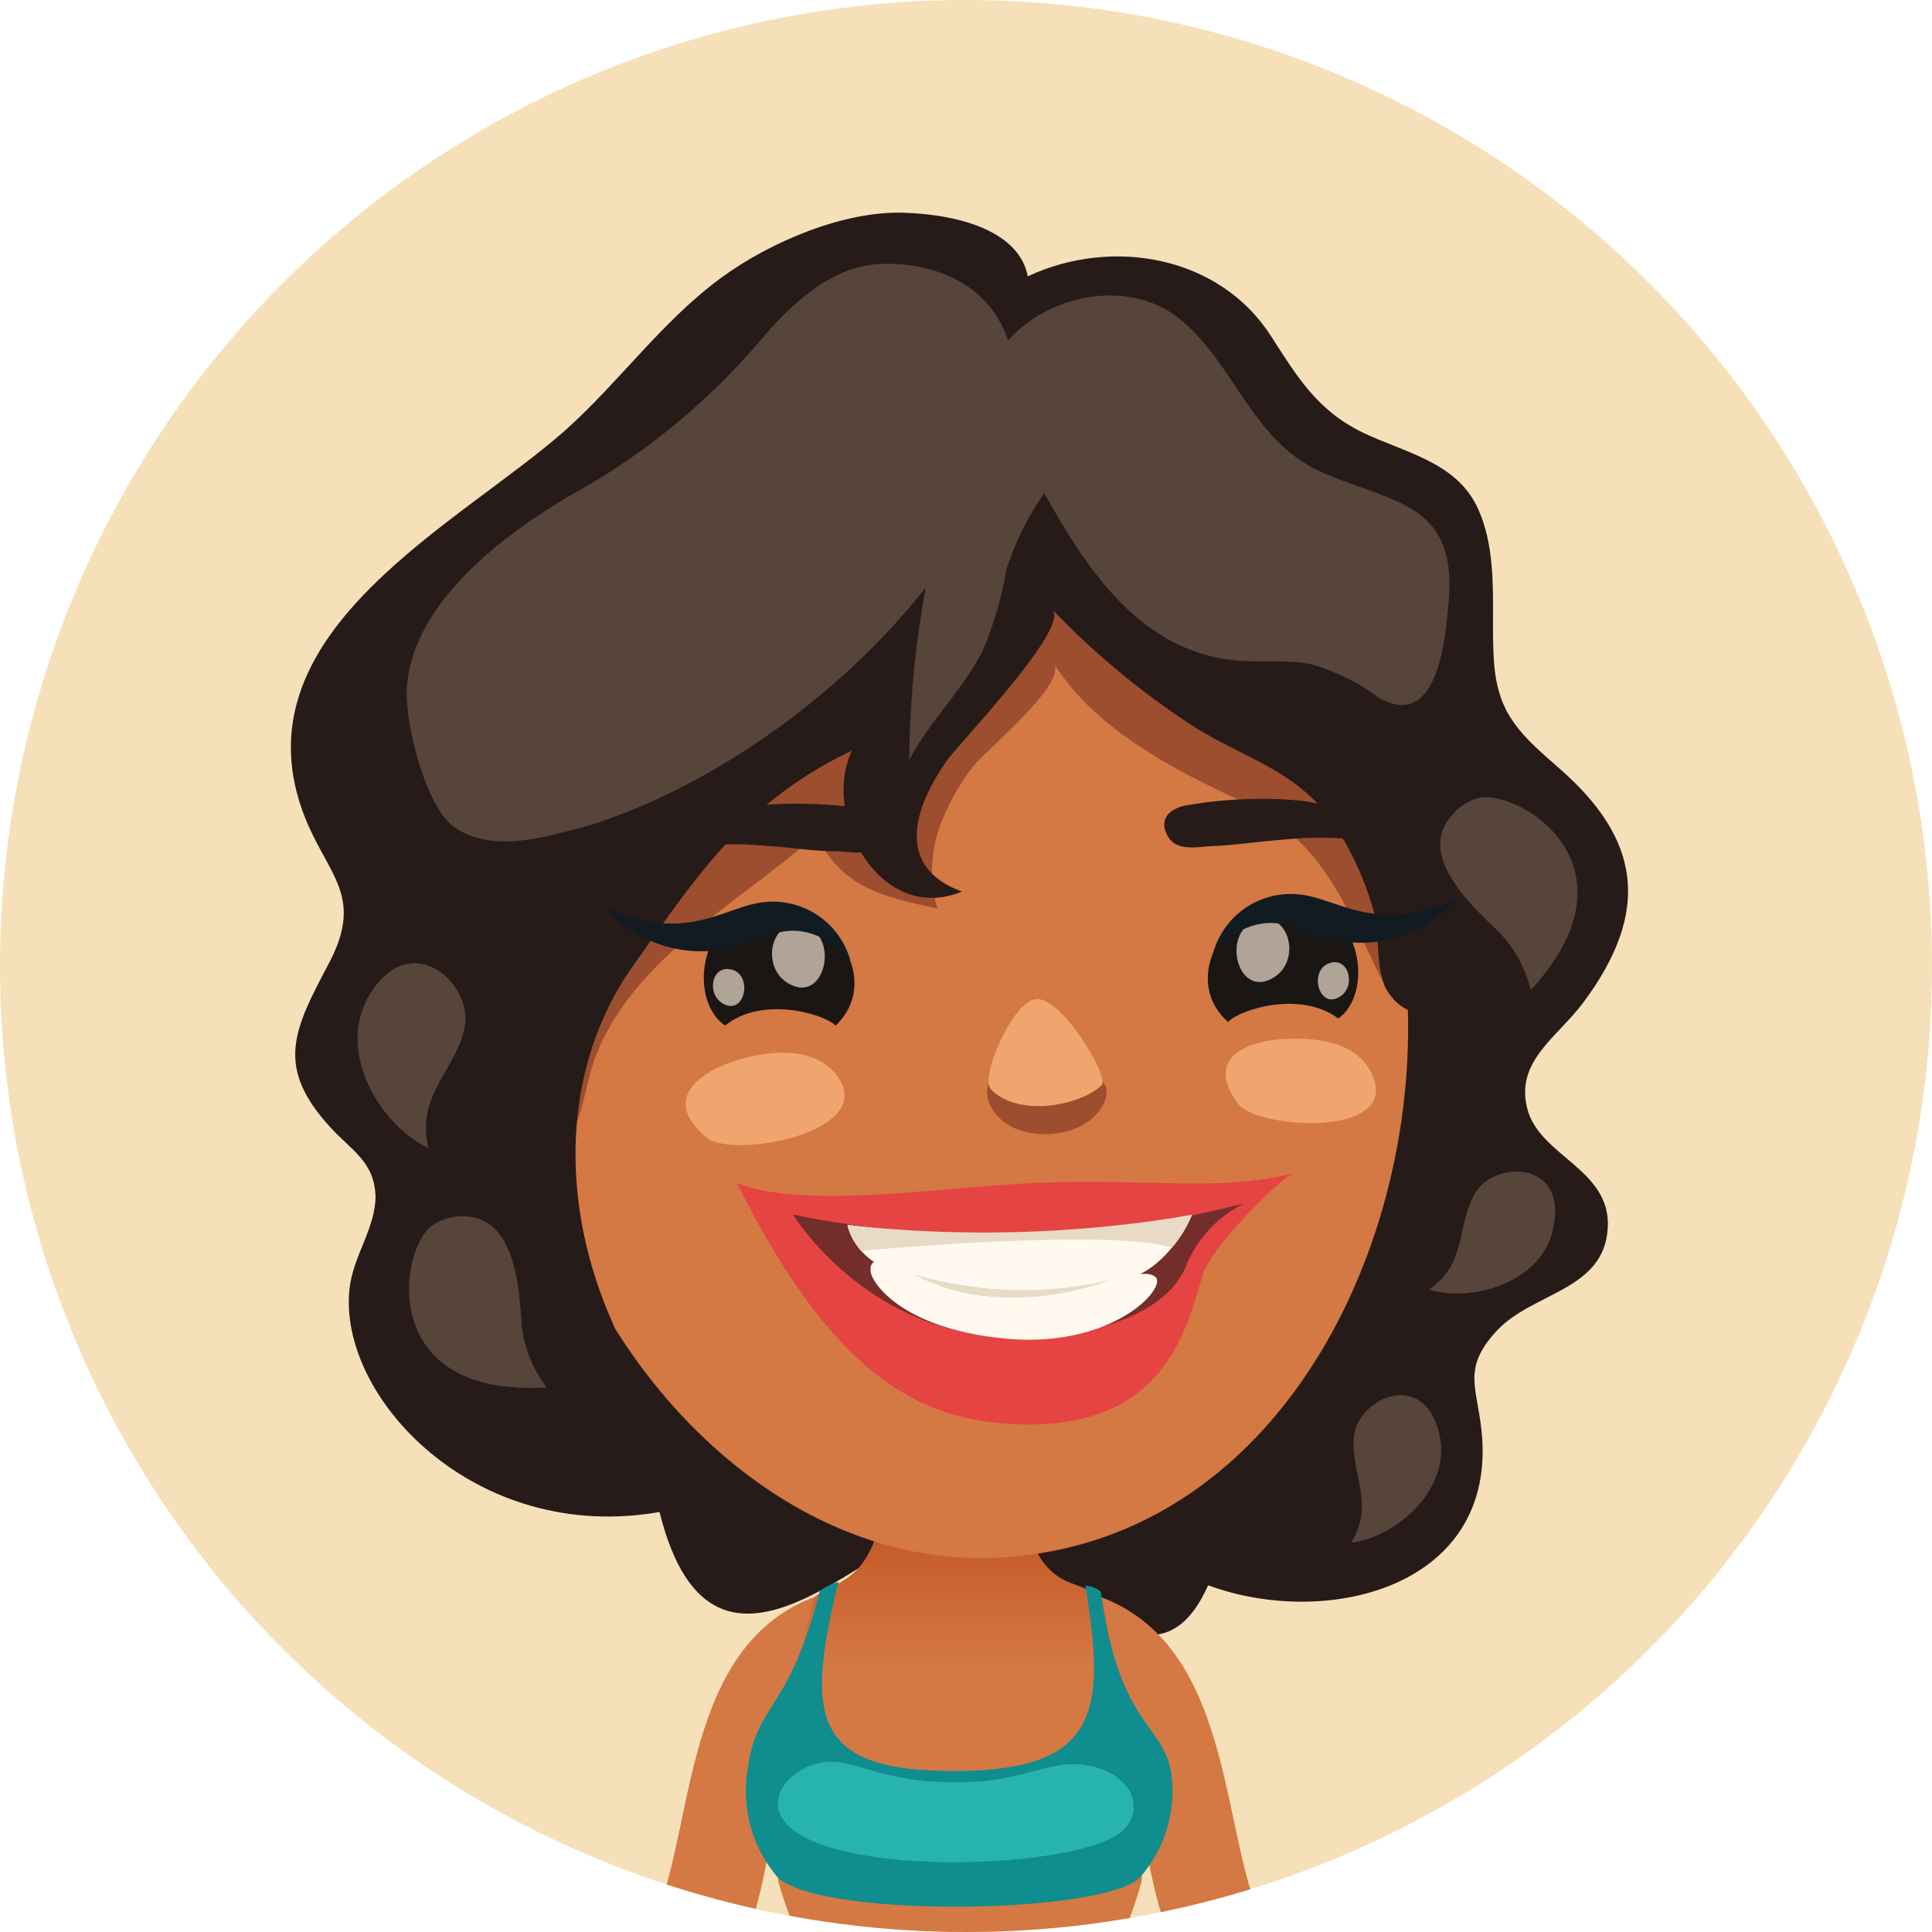 <svg xmlns="http://www.w3.org/2000/svg" xmlns:xlink="http://www.w3.org/1999/xlink" viewBox="0 0 96 96"><defs><style>.cls-1{fill:none;}.cls-2{clip-path:url(#clip-path);}.cls-3{fill:#f6e0b9;}.cls-4{fill:#261b18;}.cls-5{fill:url(#linear-gradient);}.cls-6{fill:#d47844;}.cls-7{fill:#66241b;opacity:0.5;}.cls-8{fill:#57443a;}.cls-9{fill:#f0a46e;}.cls-10{fill:#1a1614;}.cls-11{fill:#f0ded1;opacity:0.7;}.cls-12{fill:#121b21;}.cls-13{fill:#e64343;}.cls-14{fill:#732e2b;}.cls-15{fill:#fff9f0;}.cls-16{fill:#e8dac5;}.cls-17{fill:#108d8e;}.cls-18{fill:#27b3b0;}</style><clipPath id="clip-path"><circle class="cls-1" cx="48" cy="48" r="48"/></clipPath><linearGradient id="linear-gradient" x1="47.88" y1="74.94" x2="47.88" y2="82.84" gradientUnits="userSpaceOnUse"><stop offset="0" stop-color="#c25421"/><stop offset="1" stop-color="#d47844"/></linearGradient></defs><g id="Layer_2" data-name="Layer 2"><g id="Layer_4" data-name="Layer 4"><g class="cls-2"><rect class="cls-3" width="96" height="96"/><path class="cls-4" d="M32.77,75.13c2.76,11.06,11,.53,14.74.39,3.13-.12,9.38,10.36,12.52,3.25,5.81,2.15,14.11.17,13.62-7.28-.16-2.45-1.1-3.38.7-5.34s5.37-2,5.54-5.15c.16-2.91-3.39-3.54-4-5.91s1.49-3.53,2.81-5.31c3.37-4.55,2.79-8.11-1.23-11.61-1.87-1.63-3-2.63-3.22-5.1s.31-5.52-.88-7.94c-1.08-2.18-3.58-2.65-5.62-3.62-2.29-1.1-3.29-2.78-4.62-4.85-2.55-3.93-7.84-4.9-12.06-2.93-.41-2.16-3.22-3.07-6.18-3.16s-6.6,1.43-9.08,3.25c-2.92,2.15-5,5.12-7.7,7.54C22.9,26,11.88,31.3,15,40.21c1.15,3.25,3.2,4.17,1.32,7.7-1.74,3.28-2.65,5.1.08,8.09,1.07,1.17,2.21,1.73,2.26,3.45,0,1.56-1.1,2.94-1.29,4.56C16.75,69.4,23.59,76.74,32.77,75.13Z"/><path class="cls-5" d="M53.32,78.7c-3.48-1.21-1.31-6.26-6.06-6.26s-2.19,4.76-5.87,6.37S36.6,87.31,38,90.38c2.54,5.47,14.56,6.25,18.81,1C59.31,88.38,59.1,80.71,53.32,78.7Z"/><path class="cls-6" d="M56.7,93.58c.53-1.84-4.26-3-9-3.11-4.76.15-9.55,1.27-9,3.11.27.94.57,1.72.84,2.42H55.86A22.34,22.34,0,0,0,56.7,93.58Z"/><path class="cls-6" d="M26.67,55.35C28,66.3,37.88,78.1,49.77,77.39c14.31-.85,21.52-16.79,20-29.79C68.15,32.83,61,20.43,44.8,23.13,33.23,25.06,24.82,40.6,26.67,55.35Z"/><path class="cls-7" d="M47,40.35a6.6,6.6,0,0,0-.42,4.79c-2.52-.54-4.82-1-6-3.67-3.79,3.33-9.16,6.19-11,11.07-.51,1.35-.6,3.05-1.42,4.18-3.8-6.45-.2-18.4,4.71-23.53,3.86-4,8.87-7.73,14.22-9.48,4.52-1.47,11.55,2.09,15.75,3.84,3.16,1.32,5.46,4.85,6.11,8a36.15,36.15,0,0,1,.54,7c0,1.26-1.22,5.35-.77,6.26-2-4.06-3-7.11-7.22-9.09-3.31-1.54-7.12-3.54-9.13-6.75.65,1-3.39,4.33-4,5.09A10.64,10.64,0,0,0,47,40.35Z"/><path class="cls-4" d="M38.48,16.21c-7.39,1.15-13.21,7.5-16,13.88-3.19,7.26-3.5,14.25-2.52,24.47.95,10,11.87,14.33,10.48,11.17C27.7,59.57,28,52.87,31.45,48c3.21-4.54,5.62-8.21,10.88-10.7-1.54,3.27,1.43,8.67,5.47,7-3.38-1.23-2.36-4.22-.74-6.52.57-.82,6.13-6.59,5.23-7.49a39.5,39.5,0,0,0,7.18,5.91c2.54,1.55,5,2.13,6.76,4.68a15,15,0,0,1,2,4.3c.34,1.14.1,3.11.71,4.07,1.67,2.61,5.19.15,5.59-2.13.53-3.08-1.52-4.66-2.8-7.2-1.18-2.33,0-3.76-.43-6-.57-2.78-4.62-5.65-6.21-8.12a21.81,21.81,0,0,0-7.66-7.7C51.8,15,44.74,15.25,38.48,16.21Z"/><path class="cls-8" d="M50.09,16.92c2-2.29,6-3.11,8.52-1.08,2.83,2.3,3.59,6.21,7.29,7.72C69.36,25,72.31,25.09,72,29.67c-.17,2.26-.6,6.64-3.49,5A10.5,10.5,0,0,0,65.13,33c-1.46-.28-3,0-4.44-.28-4.34-.79-6.8-4.65-8.8-8.21A13.9,13.9,0,0,0,50,28.33a17.14,17.14,0,0,1-1.22,4.1c-1,1.92-2.61,3.44-3.6,5.33h0A49.16,49.16,0,0,1,46,29.19c-4.92,6.26-12.11,10.6-17.36,12-1.85.48-4.17,1.11-5.94,0-1.54-.92-2.56-5.24-2.49-6.89.18-4.25,4.73-7.68,8.09-9.66a33.68,33.68,0,0,0,9.57-7.83c1.42-1.67,3.33-3.43,5.49-3.66S49,13.61,50.09,16.92Z"/><path class="cls-8" d="M21.44,60.91a2.65,2.65,0,0,1,1.6-.47c2.66,0,2.77,3.86,2.89,5.5a6.4,6.4,0,0,0,1.23,3C18.76,69.44,19.83,62.16,21.44,60.91Z"/><path class="cls-8" d="M73.46,39.65a2.62,2.62,0,0,0-1.37.93c-1.72,2,1.22,4.6,2.4,5.74a6.32,6.32,0,0,1,1.57,2.88C81.75,43,75.46,39.2,73.46,39.65Z"/><path class="cls-8" d="M67.14,76.66c1.22-2-.07-3.46.14-5.32s3.47-3.36,4.24-.09C72.16,74,69.37,76.38,67.14,76.66Z"/><path class="cls-8" d="M21.29,57.05c-.64-2.66,1.36-3.85,1.8-6s-2.66-5-4.71-1.65C16.64,52.25,18.91,55.93,21.29,57.05Z"/><path class="cls-8" d="M71,64.08c1.92-1.3,1.35-3.19,2.3-4.8s4.54-1.65,3.9,1.65C76.71,63.71,73.19,64.74,71,64.08Z"/><path class="cls-9" d="M67.84,52.83a2.5,2.5,0,0,1,.43.79c1,2.93-5.85,2.46-6.76,1.22-1.7-2.32.52-3.1,2.23-3.21C65.05,51.55,66.9,51.66,67.84,52.83Z"/><path class="cls-9" d="M41.05,52.91a2.62,2.62,0,0,1,.64.68c1.75,2.74-5.36,4-6.59,2.93-2.31-1.94-.24-3.29,1.47-3.82C37.89,52.29,39.8,52,41.05,52.91Z"/><path class="cls-7" d="M54.88,53.87c-.55-.88-1.45,0-3-.14-1.4-.1-1.37-.86-2.39-.28s-.27,2.8,2.23,2.9S55.36,54.62,54.88,53.87Z"/><path class="cls-9" d="M51.52,49.64c-1.15,0-2.86,3.9-2.28,4.49,1.41,1.45,4.55.76,5.51-.22C55.12,53.52,52.83,49.62,51.52,49.64Z"/><path class="cls-10" d="M65.65,45.15c-3.88-1.65-7.43,3.14-4.63,5.63.56-.61,3.6-1.59,5.48-.17C68.09,49.47,67.73,46,65.65,45.15Z"/><path class="cls-11" d="M66.08,47.85c.94-.3,1.31,1.14.52,1.66C65.52,50.22,65,48.18,66.08,47.85Z"/><path class="cls-11" d="M62.44,45.73c1.61-.5,2.23,1.94.9,2.81C61.49,49.76,60.63,46.29,62.44,45.73Z"/><path class="cls-10" d="M36.72,45.47c3.83-1.77,7.52,2.92,4.8,5.49-.58-.59-3.66-1.49-5.49,0C34.4,49.85,34.67,46.42,36.72,45.47Z"/><path class="cls-11" d="M36.37,48.18c-1-.27-1.28,1.18-.48,1.67C37,50.53,37.44,48.48,36.37,48.18Z"/><path class="cls-11" d="M39.94,46c-1.62-.45-2.17,2-.81,2.84C41,50,41.77,46.46,39.94,46Z"/><path class="cls-4" d="M42.87,40.18c1,.12,1.59.74,1,1.66-.48.72-1.53.49-2.31.46-1.16,0-2.31-.2-3.47-.27a18.42,18.42,0,0,0-4.51.14c-.29.06-.54.24-.85.16,0-.38.43-.77.77-1a10.1,10.1,0,0,1,3.69-1.26A21.74,21.74,0,0,1,42.87,40.18Z"/><path class="cls-4" d="M59.07,40c-1,.14-1.55.75-1,1.62.45.7,1.48.45,2.23.42,1.14-.05,2.26-.23,3.38-.31a17.9,17.9,0,0,1,4.39.07c.28,0,.53.22.83.14,0-.36-.42-.74-.74-1a9.43,9.43,0,0,0-3.58-1.16A21.41,21.41,0,0,0,59.07,40Z"/><path class="cls-12" d="M72.41,44.63s-2.79,3.75-8.07,1.49c-2.32-1-4.06,1.24-4.06,1.24a4,4,0,0,1,4.59-2.87C66.71,44.82,68.64,46.4,72.41,44.63Z"/><path class="cls-12" d="M30.09,45.11s2.83,3.71,8.09,1.4c2.31-1,4.07,1.2,4.07,1.2a4,4,0,0,0-4.63-2.83C35.8,45.23,33.88,46.83,30.09,45.11Z"/><path class="cls-13" d="M51.45,58.78c-4.55.19-11.56,1.35-14.83,0,5.09,10.26,9.69,11.94,14.37,12,6.89.06,7.94-4.67,8.78-7.46.36-1.19,3.28-4.26,4.42-5C60.55,59.23,57,58.54,51.45,58.78Z"/><path class="cls-14" d="M39.4,60.35a50.13,50.13,0,0,0,22.42-.55,6,6,0,0,0-2.89,3.11C58.09,65,55,66.46,50.37,66.44,43.09,66.4,39.4,60.35,39.4,60.35Z"/><path class="cls-15" d="M42.11,60.86s.25,1.84,2.85,2.52a25.78,25.78,0,0,0,10.6.29c2.49-.39,3.67-3.31,3.67-3.31A53.75,53.75,0,0,1,42.11,60.86Z"/><path class="cls-15" d="M43.37,63.5c-.26-.47-.16-1.25,1-.55,1.68,1,4.45,1.16,7.79,1,3.08-.14,4.63-1,5.25-.5S55.34,67,50,66.52C44.48,66,43.37,63.5,43.37,63.5Z"/><path class="cls-16" d="M42.79,62.15S55.24,61,58.23,62a5.74,5.74,0,0,0,1-1.63,61.78,61.78,0,0,1-17.12.5A3,3,0,0,0,42.79,62.15Z"/><path class="cls-16" d="M45.4,63.31a18.79,18.79,0,0,0,9.83.27S49.9,65.78,45.4,63.31Z"/><path class="cls-6" d="M40.42,79.37C33.56,82,34.6,91.82,32.2,96h5c1.38-4,1.42-8.78,1.89-10.37Z"/><path class="cls-6" d="M54.74,79.37l1.32,6.26C56.54,87.22,56.57,92,58,96h5C60.56,91.82,61.6,82,54.74,79.37Z"/><path class="cls-17" d="M54.7,79.09a1.16,1.16,0,0,0-.77-.29C55,85.17,54.5,88,47.4,88s-7.36-2.73-5.74-9.4a3.24,3.24,0,0,0-.93.46c-1.52,6-3.15,5.57-3.57,8.81a6.59,6.59,0,0,0,1.42,5.34c1.83,2.15,16.69,1.93,18.13,0a6.53,6.53,0,0,0,1.51-4.94C57.9,85.62,55.61,85.9,54.7,79.09Z"/><path class="cls-18" d="M53.83,87.69c-1.6-.22-3,.74-5.51.85-4.09.19-5.56-1-7-1-1.94,0-3.81,2.06-1.81,3.47,3.3,2.31,14.28,1.73,16.22,0C57,89.9,56.23,88,53.83,87.69Z"/></g></g></g></svg>